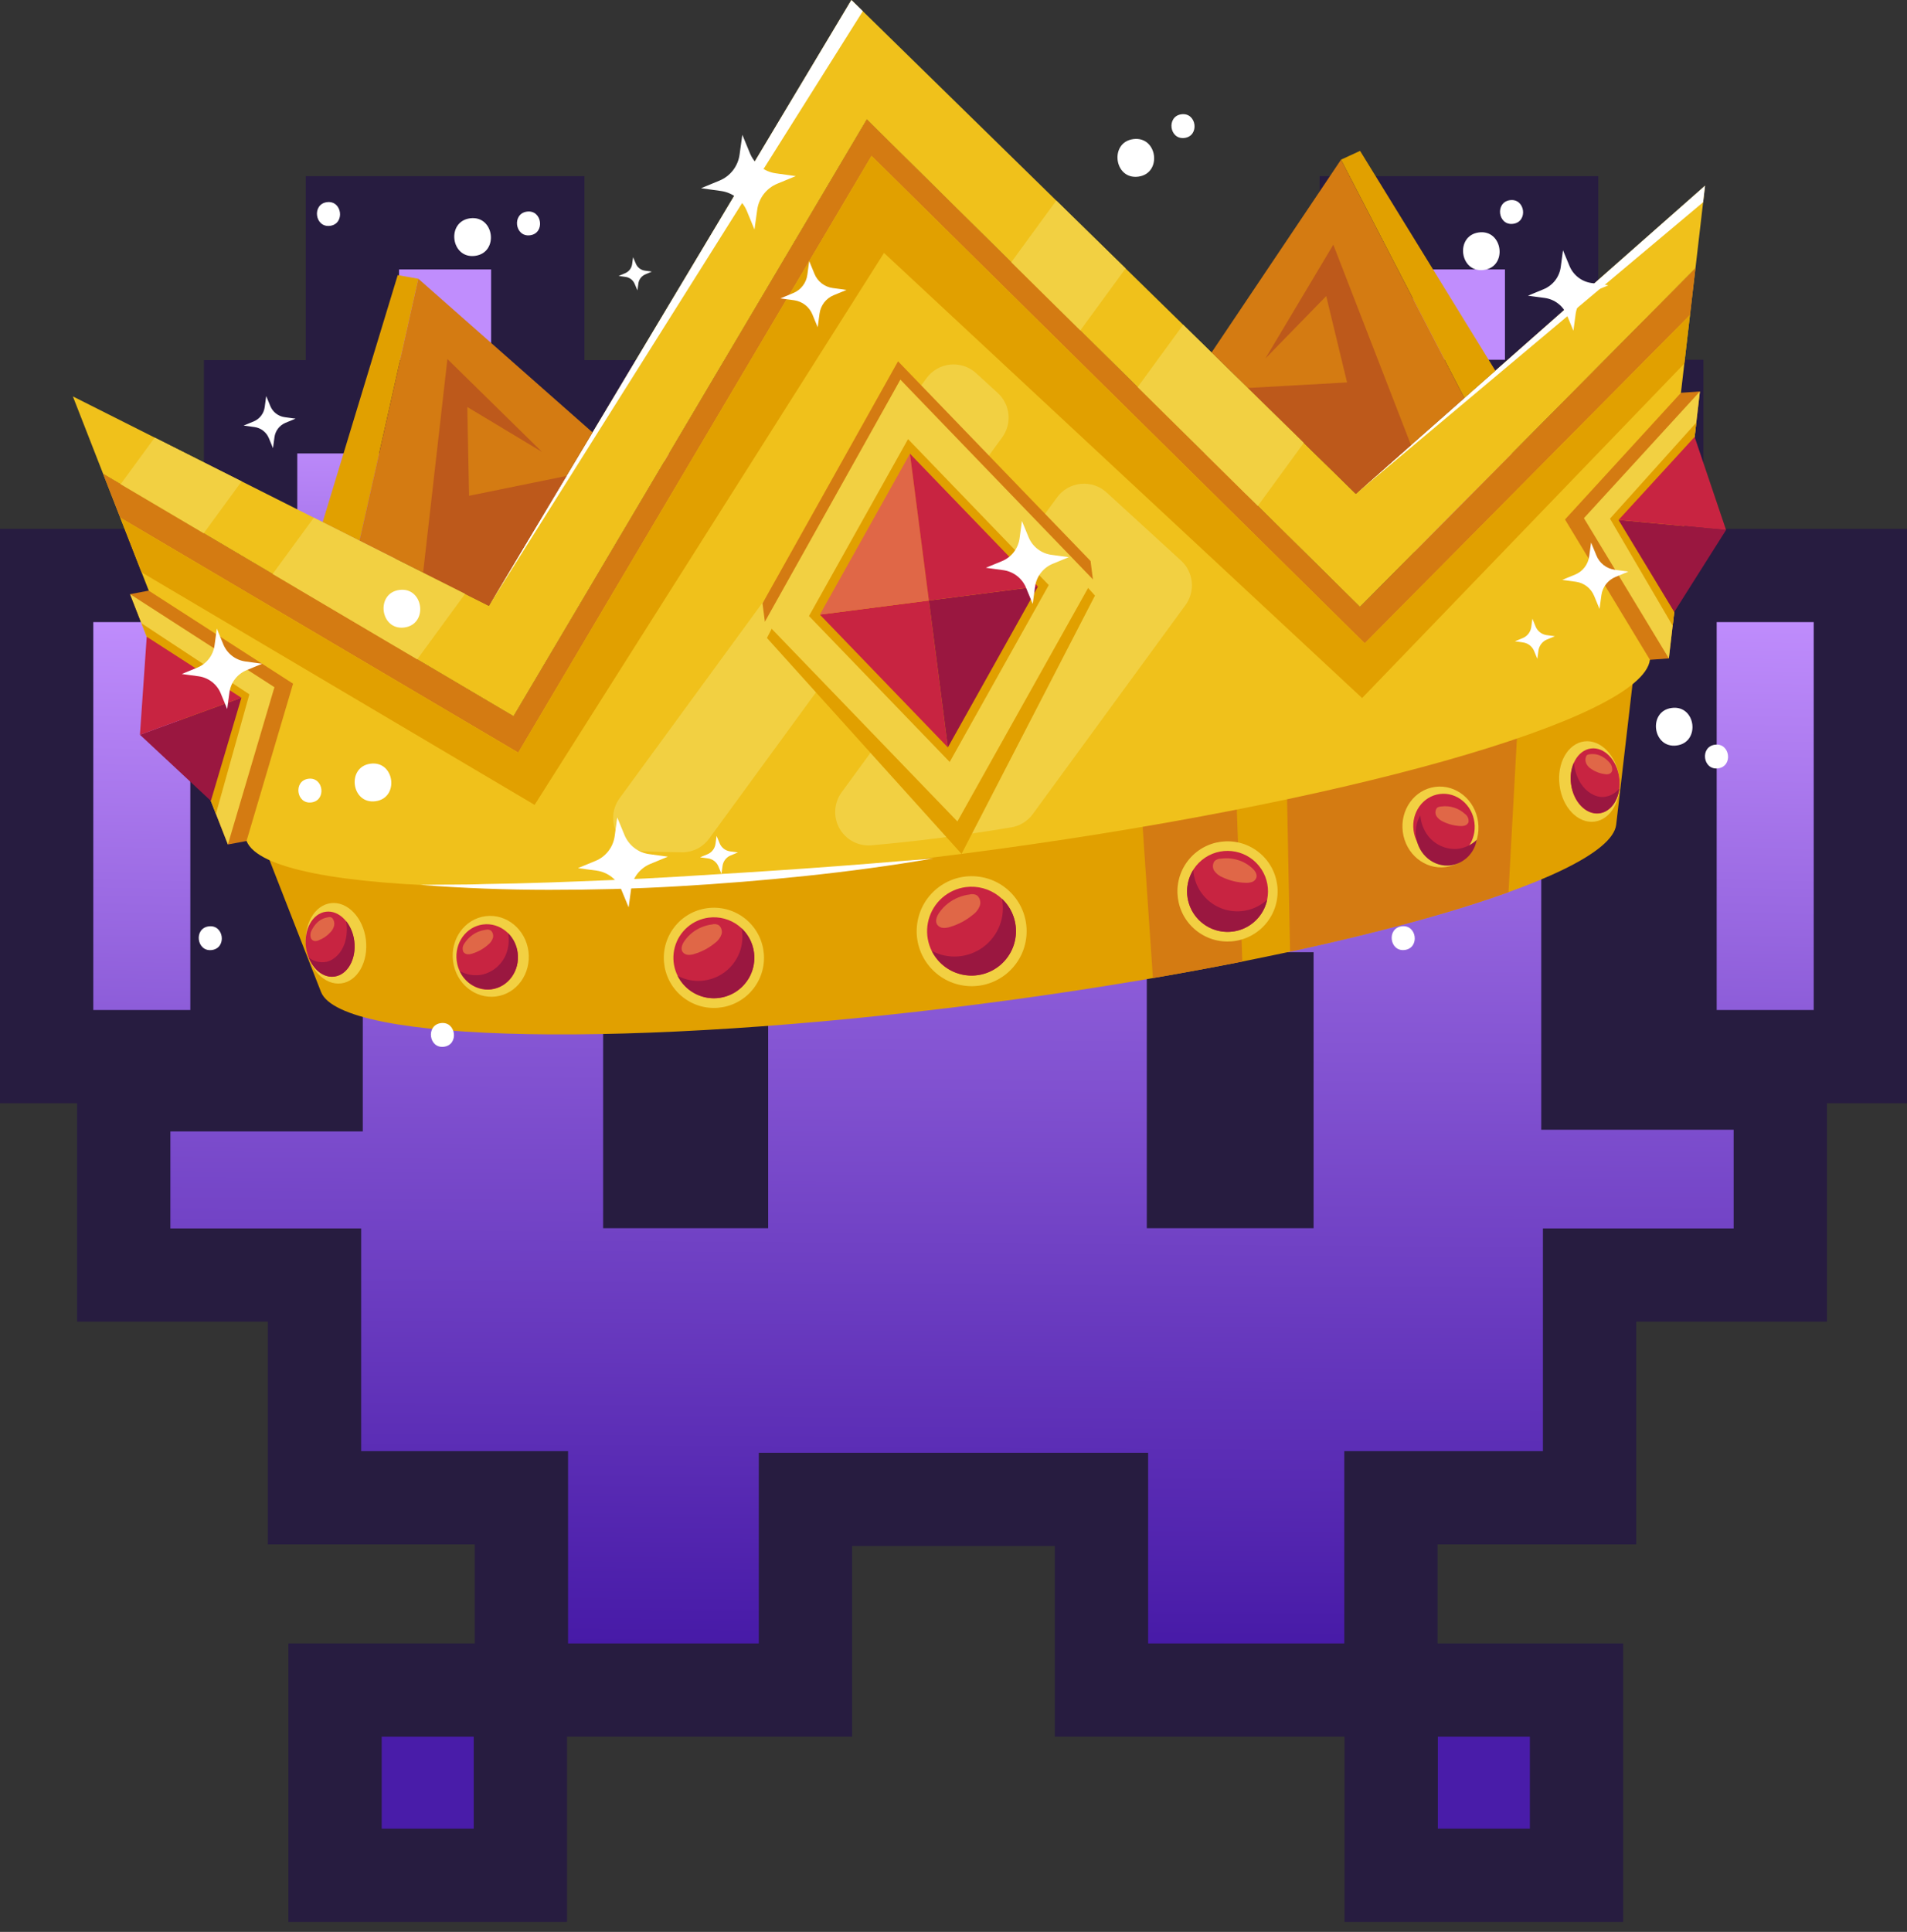<svg width="157" height="159" viewBox="0 0 157 159" fill="none" xmlns="http://www.w3.org/2000/svg">
<rect x="0" y="0" width="157" height="159" fill="#333333" stroke="none"/>
<path d="M44.273 18.337H29.012V33.584H44.273V18.337Z" fill="#C08DFD"/>
<path d="M40.433 22.174V29.747H32.853V22.174H40.433ZM48.114 14.5H25.172V37.421H48.114V14.5Z" fill="#271C40"/>
<path d="M127.741 18.337H112.48V33.584H127.741V18.337Z" fill="#C08DFD"/>
<path d="M123.901 22.174V29.747H116.322V22.174H123.901ZM131.582 14.5H108.641V37.421H131.582V14.5Z" fill="#271C40"/>
<path d="M42.845 139.099H27.584V154.346H42.845V139.099Z" fill="#491CA9"/>
<path d="M39.002 142.936V150.506H31.425V142.936H39.002ZM46.683 135.262H23.744V158.18H46.683V135.262Z" fill="#271C40"/>
<path d="M129.794 139.098H114.533V154.345H129.794V139.098Z" fill="#491CA9"/>
<path d="M125.951 142.935V150.505H118.374V142.935H125.951ZM133.632 135.261H110.693V158.18H133.632V135.261Z" fill="#271C40"/>
<path d="M19.509 47.364H3.84V86.963H19.509V47.364Z" fill="url(#paint0_linear_130_172)"/>
<path d="M15.669 51.202V83.126H7.681V51.202H15.669ZM23.351 43.527H0V90.801H23.351V43.527Z" fill="#271C40"/>
<path d="M20.631 57.261V33.477H44.399V49.209H36.411V57.261H20.631Z" fill="url(#paint1_linear_130_172)"/>
<path d="M40.555 37.32V45.369H32.567V53.421H24.474V37.32H40.555ZM48.236 29.646H16.787V61.104H40.257V53.052H48.246V29.637L48.236 29.646Z" fill="#271C40"/>
<path d="M153.16 47.364H137.49V86.963H153.16V47.364Z" fill="url(#paint2_linear_130_172)"/>
<path d="M149.32 51.202V83.126H141.331V51.202H149.32ZM157.001 43.527H133.65V90.801H157.001V43.527Z" fill="#271C40"/>
<path d="M120.576 57.378V49.274H112.588V33.465H136.384V57.378H120.576Z" fill="url(#paint3_linear_130_172)"/>
<path d="M132.523 37.32V53.525H124.434V45.421H116.445V37.32H132.523ZM140.238 29.612H108.73V53.129H116.719V61.233H140.238V29.615V29.612Z" fill="#271C40"/>
<path d="M90.687 139.096V123.407H66.311V139.096H42.926V123.268H25.893V104.939H10.19V89.281H26.028V64.895H34.735V57.221H43.065V49.581H50.847V33.48H66.311V49.547L90.687 49.341V33.48H106.458V49.442H114.379V57.356H122.299V64.895H130.73V89.146H146.572V104.939H130.865V123.268H114.514V139.096H90.687Z" fill="url(#paint4_linear_130_172)"/>
<path d="M102.617 37.32V53.283H110.538V61.196H118.456V68.732H126.889V92.983H142.728V101.102H127.025V119.434H110.673V135.259H94.524V119.569H62.47V135.259H46.767V119.434H29.733V101.102H14.027V93.121H29.868V68.732H38.572V61.058H46.902V53.418H54.687V37.32H62.47V53.418L94.524 53.145V37.32H102.617ZM110.298 29.646H86.843V45.538L70.151 45.679V29.646H47.006V45.743H39.221V53.384H30.891V61.058H22.187V85.447H6.346V108.776H22.052V127.109H39.086V142.933H70.151V127.244H86.843V142.933H118.354V127.109H134.706V108.776H150.409V85.309H134.571V61.058H126.137V53.522H118.219V45.608H110.298V29.646Z" fill="#271C40"/>
<path d="M63.241 78.368H49.654V101.083H63.241V78.368Z" fill="#271C40"/>
<path d="M108.145 78.368H94.414V101.083H108.145V78.368Z" fill="#271C40"/>
<path d="M137.246 31.869L110.716 55.272L72.388 17.759L44.842 63.775L13.236 47.875L26.429 81.643C28.106 85.871 51.998 86.337 80.758 82.626C109.518 78.915 132.507 72.396 133.056 67.881L137.246 31.869Z" fill="#E1A000"/>
<path d="M91.959 36.916L94.917 80.498C97.457 80.062 99.911 79.61 102.279 79.142L101.066 45.835L91.959 36.916Z" fill="#D47B12"/>
<path d="M110.716 55.272L105.656 50.323L106.21 78.321C113.441 76.762 119.604 75.083 124.193 73.427L125.92 41.862L110.716 55.272Z" fill="#D47B12"/>
<path d="M71.368 9.83L42.28 58.944L8.492 38.999L20.297 69.215C22.105 73.795 48.002 74.301 79.166 70.279C110.331 66.257 135.24 59.195 135.835 54.302L139.579 22.078L111.969 49.961L71.368 9.83Z" fill="#F0C11B"/>
<path d="M111.624 40.642L70.094 0L40.245 49.857L6 32.627L8.49 38.999L42.278 58.946L71.364 9.83L111.965 49.95L139.584 22.078L140.373 15.283L111.624 40.642Z" fill="#F0C11B"/>
<path d="M71.752 12.831L112.356 52.951L139.139 25.922L139.586 22.078L111.967 49.95L71.366 9.83L42.28 58.946L8.492 38.999L9.898 42.603L42.667 61.945L71.752 12.831Z" fill="#D47B12"/>
<path d="M112.353 52.95L71.749 12.831L42.663 61.944L9.895 42.603L11.653 47.102L44.013 66.245L72.779 20.817L112.14 57.452L138.67 29.921L139.135 25.921L112.353 52.95Z" fill="#E1A000"/>
<path d="M70.094 0L40.244 49.857L71.034 0.92L70.094 0Z" fill="white"/>
<path d="M111.625 40.642L140.374 15.283L140.216 16.643L111.625 40.642Z" fill="white"/>
<path d="M10.709 48.902L12.243 48.612L24.128 56.271L20.297 69.217L18.763 69.504L10.709 48.902Z" fill="#D47B12"/>
<path d="M10.709 48.901L22.593 56.559L18.763 69.503L10.709 48.901Z" fill="#F2D042"/>
<path d="M11.648 51.299L20.529 57.145L17.777 66.979L11.648 51.299Z" fill="#E1A000"/>
<path d="M11.521 60.473L17.361 65.915L19.874 57.427L11.521 60.473Z" fill="#9A1740"/>
<path d="M19.874 57.428L12.08 52.406L11.521 60.474L19.874 57.428Z" fill="#C82441"/>
<path d="M139.951 32.217L138.391 32.328L128.844 42.755L135.835 54.302L137.392 54.191L139.951 32.217Z" fill="#D47B12"/>
<path d="M139.952 32.217L130.402 42.646L137.394 54.191L139.952 32.217Z" fill="#F2D042"/>
<path d="M139.652 34.778L132.547 42.687L137.706 51.5L139.652 34.778Z" fill="#E1A000"/>
<path d="M142.103 43.618L137.837 50.366L133.252 42.794L142.103 43.618Z" fill="#9A1740"/>
<path d="M133.252 42.793L139.514 35.958L142.103 43.618L133.252 42.793Z" fill="#C82441"/>
<path d="M84.473 77.294C84.834 74.82 83.122 72.522 80.648 72.161C78.175 71.8 75.877 73.512 75.516 75.986C75.154 78.459 76.867 80.757 79.34 81.118C81.814 81.48 84.112 79.767 84.473 77.294Z" fill="#F2D042"/>
<path d="M83.614 76.174C83.706 76.892 83.583 77.621 83.26 78.269C82.938 78.916 82.431 79.454 81.803 79.814C81.175 80.174 80.455 80.339 79.733 80.289C79.011 80.239 78.32 79.977 77.748 79.534C77.175 79.092 76.747 78.49 76.516 77.804C76.286 77.118 76.264 76.379 76.454 75.681C76.644 74.983 77.036 74.356 77.581 73.881C78.127 73.406 78.801 73.103 79.519 73.01C80.481 72.888 81.453 73.152 82.221 73.745C82.989 74.338 83.49 75.212 83.614 76.174Z" fill="#C82441"/>
<path d="M82.493 73.971C82.638 74.71 82.571 75.475 82.299 76.177C82.027 76.88 81.562 77.491 80.958 77.94C80.353 78.389 79.634 78.658 78.883 78.716C78.132 78.773 77.381 78.617 76.715 78.265C76.953 78.743 77.294 79.163 77.712 79.496C78.131 79.829 78.617 80.066 79.137 80.19C79.657 80.314 80.198 80.323 80.721 80.216C81.245 80.108 81.739 79.887 82.168 79.569C82.597 79.25 82.951 78.841 83.205 78.37C83.459 77.9 83.606 77.379 83.637 76.846C83.668 76.312 83.582 75.778 83.384 75.281C83.187 74.785 82.882 74.338 82.493 73.971Z" fill="#9A1740"/>
<path d="M77.302 75.151C77.114 75.433 76.97 75.813 77.153 76.098C77.211 76.177 77.286 76.243 77.372 76.29C77.458 76.337 77.554 76.364 77.652 76.369C77.849 76.377 78.045 76.349 78.231 76.285C78.911 76.082 79.543 75.744 80.091 75.291C80.368 75.093 80.575 74.814 80.685 74.491C80.721 74.348 80.717 74.198 80.673 74.057C80.629 73.916 80.547 73.79 80.436 73.694C80.343 73.64 80.241 73.606 80.134 73.593C80.028 73.581 79.92 73.59 79.817 73.621C79.172 73.702 78.561 73.955 78.048 74.353C77.758 74.577 77.506 74.847 77.302 75.151Z" fill="#E06747"/>
<path d="M62.171 81.172C63.463 79.296 62.989 76.728 61.114 75.436C59.238 74.145 56.67 74.618 55.378 76.494C54.086 78.37 54.56 80.938 56.436 82.23C58.312 83.522 60.88 83.048 62.171 81.172Z" fill="#F2D042"/>
<path d="M62.078 78.403C62.163 79.057 62.051 79.721 61.758 80.311C61.465 80.902 61.004 81.392 60.432 81.721C59.86 82.049 59.204 82.2 58.547 82.155C57.889 82.111 57.259 81.872 56.737 81.469C56.215 81.067 55.824 80.518 55.614 79.894C55.403 79.269 55.383 78.596 55.555 77.959C55.727 77.323 56.084 76.752 56.581 76.319C57.077 75.885 57.691 75.609 58.345 75.524C58.779 75.468 59.22 75.498 59.643 75.612C60.066 75.727 60.462 75.923 60.808 76.19C61.155 76.458 61.445 76.791 61.663 77.17C61.881 77.55 62.022 77.969 62.078 78.403Z" fill="#C82441"/>
<path d="M61.056 76.401C61.188 77.074 61.126 77.771 60.878 78.41C60.63 79.05 60.206 79.606 59.656 80.015C59.105 80.424 58.45 80.669 57.766 80.722C57.083 80.775 56.398 80.633 55.791 80.312C56.008 80.748 56.319 81.13 56.7 81.433C57.081 81.736 57.524 81.951 57.998 82.064C58.471 82.177 58.963 82.185 59.44 82.087C59.917 81.989 60.367 81.788 60.757 81.498C61.148 81.207 61.47 80.835 61.702 80.407C61.933 79.979 62.068 79.505 62.096 79.019C62.124 78.533 62.046 78.047 61.867 77.595C61.687 77.142 61.41 76.735 61.056 76.401Z" fill="#9A1740"/>
<path d="M56.328 77.479C56.157 77.736 56.025 78.082 56.193 78.342C56.245 78.414 56.313 78.474 56.391 78.516C56.469 78.559 56.556 78.583 56.645 78.588C56.823 78.597 57.002 78.571 57.171 78.511C57.791 78.328 58.368 78.02 58.866 77.608C59.118 77.427 59.308 77.171 59.408 76.878C59.441 76.747 59.438 76.61 59.398 76.482C59.358 76.353 59.283 76.239 59.182 76.15C59.098 76.101 59.005 76.07 58.908 76.059C58.811 76.048 58.713 76.056 58.62 76.084C58.032 76.158 57.475 76.389 57.006 76.751C56.743 76.956 56.514 77.202 56.328 77.479Z" fill="#E06747"/>
<path d="M43.509 78.308C43.735 80.134 42.546 81.795 40.831 82.014C39.116 82.233 37.534 80.936 37.299 79.11C37.064 77.284 38.262 75.625 39.977 75.404C41.692 75.183 43.274 76.482 43.509 78.308Z" fill="#F2D042"/>
<path d="M42.619 78.435C42.809 79.91 41.839 81.25 40.454 81.431C39.069 81.612 37.79 80.559 37.6 79.083C37.41 77.608 38.377 76.265 39.765 76.087C41.152 75.908 42.44 76.948 42.619 78.435Z" fill="#C82441"/>
<path d="M41.831 76.803C41.944 77.412 41.874 78.041 41.63 78.611C41.452 79.016 41.181 79.374 40.839 79.654C40.496 79.934 40.092 80.129 39.659 80.222C39.04 80.334 38.401 80.227 37.852 79.919C38.072 80.411 38.442 80.82 38.91 81.088C39.377 81.356 39.917 81.469 40.453 81.411C41.838 81.23 42.807 79.89 42.617 78.414C42.54 77.805 42.264 77.239 41.831 76.803Z" fill="#9A1740"/>
<path d="M38.242 77.641C38.165 77.738 38.115 77.854 38.098 77.976C38.081 78.099 38.097 78.223 38.145 78.338C38.183 78.396 38.235 78.444 38.295 78.479C38.356 78.514 38.423 78.534 38.493 78.539C38.629 78.546 38.765 78.526 38.893 78.48C39.368 78.333 39.807 78.086 40.181 77.757C40.374 77.609 40.517 77.404 40.588 77.171C40.612 77.067 40.608 76.957 40.577 76.854C40.546 76.751 40.489 76.658 40.411 76.584C40.348 76.544 40.277 76.519 40.203 76.509C40.129 76.499 40.053 76.505 39.982 76.527C39.533 76.583 39.109 76.766 38.762 77.056C38.558 77.222 38.382 77.419 38.242 77.641Z" fill="#E06747"/>
<path d="M30.12 77.32C30.346 79.146 29.442 80.769 28.086 80.936C26.73 81.103 25.438 79.775 25.203 77.949C24.968 76.123 25.881 74.5 27.237 74.333C28.593 74.166 29.885 75.497 30.12 77.32Z" fill="#F2D042"/>
<path d="M27.521 80.381C28.617 80.239 29.352 78.929 29.162 77.453C28.971 75.978 27.928 74.896 26.831 75.038C25.735 75.179 25 76.49 25.19 77.966C25.381 79.441 26.424 80.522 27.521 80.381Z" fill="#C82441"/>
<path d="M28.496 75.806C28.604 76.409 28.566 77.029 28.385 77.614C28.116 78.427 27.531 79.022 26.862 79.166C26.61 79.211 26.352 79.204 26.103 79.143C25.855 79.083 25.621 78.972 25.418 78.816C25.823 79.826 26.656 80.484 27.524 80.371C28.622 80.228 29.357 78.918 29.167 77.433C29.094 76.84 28.863 76.278 28.496 75.806Z" fill="#9A1740"/>
<path d="M25.668 76.548C25.608 76.651 25.572 76.767 25.561 76.887C25.551 77.006 25.568 77.126 25.609 77.239C25.637 77.294 25.677 77.341 25.726 77.377C25.775 77.414 25.831 77.439 25.892 77.449C25.999 77.46 26.108 77.444 26.208 77.402C26.591 77.26 26.934 77.028 27.207 76.724C27.363 76.567 27.47 76.369 27.514 76.152C27.532 76.048 27.527 75.941 27.5 75.839C27.473 75.737 27.425 75.642 27.358 75.56C27.312 75.52 27.256 75.493 27.196 75.481C27.137 75.47 27.075 75.474 27.017 75.495C26.65 75.543 26.311 75.717 26.059 75.987C25.9 76.152 25.768 76.341 25.668 76.548Z" fill="#E06747"/>
<path d="M104.337 75.872C105.72 74.062 105.375 71.474 103.565 70.091C101.756 68.707 99.168 69.052 97.784 70.862C96.401 72.671 96.746 75.26 98.555 76.643C100.365 78.026 102.953 77.681 104.337 75.872Z" fill="#F2D042"/>
<path d="M103.159 75.953C104.589 74.793 104.808 72.694 103.648 71.264C102.489 69.835 100.39 69.616 98.96 70.775C97.53 71.935 97.311 74.034 98.471 75.463C99.63 76.893 101.729 77.112 103.159 75.953Z" fill="#C82441"/>
<path d="M98.238 71.603C98.282 72.287 98.518 72.946 98.92 73.501C99.322 74.057 99.873 74.488 100.51 74.744C101.146 74.999 101.842 75.07 102.517 74.948C103.191 74.825 103.818 74.514 104.323 74.05C104.223 74.527 104.02 74.975 103.728 75.365C103.437 75.754 103.063 76.075 102.634 76.305C102.204 76.534 101.73 76.666 101.244 76.693C100.758 76.719 100.272 76.639 99.82 76.457C99.369 76.276 98.963 75.997 98.63 75.642C98.298 75.286 98.047 74.862 97.897 74.4C97.746 73.937 97.698 73.447 97.757 72.963C97.816 72.48 97.98 72.016 98.238 71.603Z" fill="#9A1740"/>
<path d="M103.081 71.442C103.307 71.648 103.533 71.951 103.431 72.245C103.399 72.328 103.349 72.403 103.283 72.465C103.218 72.526 103.14 72.571 103.054 72.597C102.883 72.65 102.704 72.671 102.525 72.658C101.878 72.634 101.243 72.481 100.656 72.206C100.367 72.095 100.119 71.897 99.947 71.639C99.882 71.521 99.852 71.388 99.858 71.254C99.865 71.12 99.908 70.991 99.983 70.88C100.052 70.811 100.135 70.757 100.226 70.721C100.317 70.685 100.414 70.668 100.512 70.672C101.098 70.59 101.695 70.668 102.24 70.898C102.548 71.033 102.832 71.217 103.081 71.442Z" fill="#E06747"/>
<path d="M119.024 71.364C120.736 71.139 121.931 69.479 121.691 67.657C121.452 65.834 119.87 64.539 118.157 64.764C116.445 64.989 115.251 66.649 115.49 68.471C115.729 70.294 117.312 71.589 119.024 71.364Z" fill="#F2D042"/>
<path d="M119.231 70.684C120.615 70.502 121.58 69.161 121.387 67.688C121.193 66.215 119.915 65.168 118.531 65.35C117.147 65.532 116.182 66.873 116.376 68.346C116.569 69.819 117.848 70.865 119.231 70.684Z" fill="#C82441"/>
<path d="M116.933 67.108C116.977 67.73 117.206 68.325 117.588 68.817C117.864 69.163 118.217 69.439 118.62 69.623C119.022 69.806 119.463 69.892 119.905 69.872C120.532 69.824 121.123 69.558 121.575 69.12C121.487 69.651 121.232 70.141 120.848 70.52C120.464 70.898 119.97 71.144 119.437 71.223C118.049 71.402 116.773 70.351 116.58 68.876C116.5 68.264 116.624 67.643 116.933 67.108Z" fill="#9A1740"/>
<path d="M120.63 67.009C120.729 67.083 120.806 67.182 120.854 67.296C120.901 67.41 120.918 67.535 120.901 67.657C120.879 67.723 120.841 67.783 120.792 67.832C120.742 67.881 120.682 67.918 120.616 67.94C120.487 67.981 120.35 67.996 120.214 67.985C119.719 67.962 119.234 67.836 118.791 67.614C118.567 67.518 118.378 67.357 118.248 67.151C118.198 67.055 118.174 66.948 118.178 66.841C118.182 66.733 118.214 66.628 118.271 66.536C118.363 66.401 118.524 66.394 118.671 66.374C119.024 66.328 119.383 66.362 119.722 66.472C120.06 66.581 120.371 66.765 120.63 67.009Z" fill="#E06747"/>
<path d="M128.395 64.636C128.621 66.462 129.92 67.8 131.278 67.623C132.637 67.447 133.538 65.816 133.312 64.008C133.086 62.2 131.787 60.844 130.429 61.02C129.071 61.197 128.158 62.81 128.395 64.636Z" fill="#F2D042"/>
<path d="M131.671 66.947C132.768 66.805 133.502 65.495 133.312 64.019C133.122 62.544 132.078 61.462 130.982 61.604C129.885 61.745 129.15 63.056 129.341 64.531C129.531 66.007 130.574 67.088 131.671 66.947Z" fill="#C82441"/>
<path d="M129.575 62.76C129.625 63.37 129.819 63.96 130.142 64.48C130.61 65.198 131.326 65.626 132.011 65.594C132.266 65.573 132.513 65.5 132.738 65.379C132.963 65.257 133.16 65.091 133.317 64.889C133.184 65.969 132.545 66.817 131.674 66.923C130.579 67.065 129.534 65.983 129.345 64.509C129.261 63.916 129.341 63.312 129.575 62.76Z" fill="#9A1740"/>
<path d="M132.502 62.758C132.585 62.844 132.648 62.947 132.687 63.06C132.726 63.173 132.74 63.293 132.728 63.411C132.715 63.472 132.688 63.529 132.649 63.577C132.609 63.624 132.559 63.662 132.502 63.687C132.401 63.724 132.291 63.736 132.184 63.721C131.776 63.68 131.384 63.54 131.043 63.312C130.848 63.203 130.69 63.037 130.591 62.837C130.548 62.742 130.525 62.638 130.525 62.532C130.525 62.427 130.548 62.323 130.591 62.227C130.661 62.094 130.787 62.09 130.905 62.074C131.27 62.027 131.64 62.106 131.953 62.3C132.161 62.42 132.347 62.575 132.502 62.758Z" fill="#E06747"/>
<path d="M34.444 22.944L32.743 22.643L26.564 42.972L29.602 44.502L34.444 22.944Z" fill="#E1A000"/>
<path d="M48.785 35.591L34.442 22.943L29.6 44.502L40.243 49.857L48.785 35.591Z" fill="#D47B12"/>
<path d="M40.244 49.857L34.834 47.134L36.834 29.549L44.619 37.191L38.472 33.497L38.617 40.805L46.641 39.171L40.244 49.857Z" fill="#BD591B"/>
<path d="M110.402 13.141L111.973 12.418L123.111 30.512L120.56 32.762L110.402 13.141Z" fill="#E1A000"/>
<path d="M99.744 29.015L110.403 13.141L120.561 32.762L111.626 40.642L99.744 29.015Z" fill="#D47B12"/>
<path d="M111.624 40.642L116.166 36.635L109.769 20.137L104.178 29.503L109.186 24.369L110.901 31.474L102.723 31.933L111.624 40.642Z" fill="#BD591B"/>
<path d="M86.962 16.507L83.256 21.581L88.939 27.196L92.67 22.093L86.962 16.507Z" fill="#F2D042"/>
<path d="M97.409 26.729L93.66 31.861L103.553 41.637L107.341 36.45L97.409 26.729Z" fill="#F2D042"/>
<path d="M76.283 31.119L51.012 65.694C50.716 66.097 50.536 66.573 50.49 67.071C50.444 67.569 50.535 68.07 50.753 68.521C50.971 68.971 51.307 69.353 51.726 69.627C52.145 69.901 52.63 70.055 53.13 70.073C54.127 70.108 55.125 70.133 56.124 70.148C56.563 70.154 56.998 70.055 57.392 69.859C57.785 69.662 58.125 69.374 58.384 69.018L82.509 35.998C82.908 35.451 83.092 34.776 83.025 34.103C82.957 33.429 82.644 32.804 82.145 32.346L80.36 30.712C80.075 30.452 79.738 30.254 79.371 30.132C79.004 30.01 78.615 29.967 78.231 30.005C77.846 30.044 77.474 30.163 77.138 30.355C76.803 30.547 76.511 30.807 76.283 31.119Z" fill="#F2D042"/>
<path d="M87.023 40.942L69.288 65.21C68.977 65.636 68.794 66.142 68.763 66.669C68.731 67.196 68.852 67.72 69.11 68.18C69.369 68.64 69.754 69.016 70.22 69.263C70.687 69.51 71.214 69.618 71.74 69.574C75.595 69.23 79.437 68.737 83.265 68.093C83.972 67.974 84.605 67.582 85.027 67.002L97.603 49.794C98.002 49.247 98.185 48.572 98.117 47.898C98.05 47.224 97.736 46.599 97.237 46.142L91.108 40.535C90.823 40.273 90.486 40.073 90.118 39.95C89.75 39.827 89.36 39.784 88.974 39.822C88.588 39.861 88.215 39.98 87.879 40.173C87.542 40.366 87.251 40.628 87.023 40.942Z" fill="#F2D042"/>
<path d="M89.784 46.173L73.934 29.736L62.775 49.66L62.972 51.17L64.093 51.025L78.628 66.098L88.858 47.828L89.978 47.683L89.784 46.173Z" fill="#D47B12"/>
<path d="M74.125 31.246L63.141 52.506L79.162 70.279L90.147 49.019L74.125 31.246Z" fill="#E1A000"/>
<path d="M74.127 31.246L62.971 51.17L78.821 67.608L89.977 47.684L74.127 31.246Z" fill="#F2D042"/>
<path d="M74.757 36.14L66.603 50.7L78.187 62.713L86.343 48.153L74.757 36.14Z" fill="#E1A000"/>
<path d="M67.498 50.586L78.035 61.514L76.474 49.426L67.498 50.586Z" fill="#C82441"/>
<path d="M74.915 37.34L67.498 50.585L76.474 49.426L74.915 37.34Z" fill="#E06747"/>
<path d="M78.036 61.513L85.453 48.269L76.475 49.426L78.036 61.513Z" fill="#9A1740"/>
<path d="M76.473 49.426L85.451 48.269L74.914 37.34L76.473 49.426Z" fill="#C82441"/>
<path d="M12.736 36.017L9.932 39.851L16.772 43.89L19.893 39.619L12.736 36.017Z" fill="#F2D042"/>
<path d="M25.835 42.606L22.447 47.241L34.349 54.266L38.291 48.875L25.835 42.606Z" fill="#F2D042"/>
<path d="M34.615 72.832C36.382 72.785 38.145 72.832 39.908 72.76L42.551 72.708L45.193 72.631C48.716 72.504 52.237 72.371 55.755 72.156C59.274 71.942 62.79 71.727 66.306 71.479C69.823 71.23 73.339 70.948 76.857 70.647C73.377 71.25 69.872 71.718 66.361 72.089C62.849 72.459 59.326 72.74 55.798 72.945C52.271 73.151 48.736 73.237 45.205 73.237C41.672 73.237 38.147 73.099 34.615 72.832Z" fill="white"/>
<path d="M51.41 68.717L50.816 67.278L50.605 68.821C50.542 69.269 50.363 69.692 50.086 70.049C49.808 70.406 49.442 70.684 49.023 70.855L47.584 71.449L49.127 71.657C49.575 71.72 49.998 71.9 50.355 72.177C50.712 72.455 50.99 72.821 51.161 73.239L51.755 74.679L51.963 73.135C52.026 72.687 52.205 72.264 52.482 71.907C52.76 71.55 53.127 71.272 53.545 71.101L54.985 70.507L53.441 70.297C52.994 70.235 52.571 70.056 52.214 69.779C51.858 69.501 51.58 69.135 51.41 68.717Z" fill="white"/>
<path d="M59.246 69.407L58.995 68.799L58.907 69.45C58.881 69.638 58.807 69.817 58.69 69.968C58.574 70.118 58.42 70.236 58.245 70.308L57.637 70.559L58.288 70.647C58.476 70.673 58.655 70.748 58.805 70.864C58.956 70.98 59.074 71.134 59.146 71.309L59.397 71.915L59.485 71.266C59.511 71.078 59.585 70.899 59.702 70.749C59.818 70.598 59.971 70.48 60.147 70.408L60.753 70.157L60.104 70.069C59.916 70.043 59.737 69.969 59.587 69.853C59.436 69.736 59.318 69.583 59.246 69.407Z" fill="white"/>
<path d="M65.515 14.494L63.891 14.268C63.418 14.205 62.971 14.018 62.593 13.727C62.216 13.436 61.922 13.05 61.741 12.61L61.115 11.093L60.889 12.718C60.826 13.19 60.64 13.636 60.349 14.013C60.058 14.39 59.673 14.684 59.233 14.865L57.717 15.491L59.342 15.717C59.814 15.78 60.261 15.967 60.639 16.258C61.016 16.549 61.31 16.934 61.491 17.375L62.114 18.89L62.34 17.265C62.404 16.793 62.59 16.346 62.881 15.969C63.172 15.593 63.556 15.299 63.997 15.118L65.515 14.494Z" fill="white"/>
<path d="M67.055 22.541L66.621 21.488L66.467 22.618C66.423 22.948 66.292 23.26 66.088 23.524C65.885 23.788 65.616 23.994 65.308 24.12L64.248 24.559L65.378 24.712C65.708 24.758 66.02 24.888 66.284 25.092C66.548 25.295 66.753 25.564 66.881 25.872L67.319 26.934L67.473 25.804C67.517 25.474 67.648 25.161 67.851 24.897C68.055 24.633 68.324 24.426 68.632 24.299L69.694 23.863L68.564 23.707C68.232 23.663 67.918 23.532 67.653 23.327C67.388 23.122 67.181 22.851 67.055 22.541Z" fill="white"/>
<path d="M52.253 23.37L52.479 23.899L52.556 23.332C52.578 23.166 52.644 23.01 52.745 22.878C52.847 22.745 52.983 22.643 53.137 22.579L53.666 22.353L53.098 22.276C52.933 22.254 52.776 22.189 52.644 22.087C52.512 21.985 52.409 21.85 52.346 21.696L52.12 21.167L52.043 21.734C52.021 21.899 51.956 22.056 51.854 22.188C51.753 22.32 51.618 22.423 51.465 22.487L50.934 22.713L51.501 22.79C51.666 22.812 51.823 22.877 51.955 22.979C52.087 23.081 52.19 23.216 52.253 23.37Z" fill="white"/>
<path d="M84.68 44.208L84.133 42.881L83.941 44.305C83.885 44.718 83.721 45.108 83.466 45.438C83.212 45.767 82.875 46.024 82.49 46.183L81.164 46.73L82.585 46.924C83.001 46.978 83.394 47.142 83.726 47.397C84.058 47.653 84.316 47.992 84.475 48.379L85.022 49.706L85.216 48.285C85.271 47.872 85.434 47.48 85.688 47.151C85.943 46.821 86.279 46.563 86.664 46.404L87.991 45.858L86.569 45.665C86.154 45.611 85.76 45.447 85.429 45.191C85.097 44.935 84.839 44.596 84.68 44.208Z" fill="white"/>
<path d="M18.381 53.023L17.85 51.735L17.663 53.116C17.609 53.517 17.45 53.897 17.203 54.217C16.956 54.538 16.629 54.788 16.255 54.942L14.967 55.473L16.348 55.661C16.748 55.715 17.128 55.873 17.449 56.12C17.769 56.367 18.019 56.694 18.173 57.068L18.704 58.356L18.892 56.976C18.948 56.577 19.106 56.2 19.352 55.881C19.599 55.562 19.924 55.313 20.295 55.159L21.586 54.628L20.203 54.44C19.802 54.385 19.422 54.224 19.102 53.976C18.783 53.727 18.534 53.399 18.381 53.023Z" fill="white"/>
<path d="M131.429 45.715L130.99 44.655L130.837 45.785C130.792 46.115 130.661 46.428 130.458 46.693C130.255 46.957 129.985 47.163 129.677 47.29L128.615 47.726L129.745 47.882C130.077 47.928 130.391 48.061 130.655 48.268C130.919 48.474 131.123 48.746 131.248 49.057L131.686 50.117L131.84 48.987C131.885 48.657 132.015 48.345 132.219 48.081C132.422 47.817 132.691 47.611 132.999 47.484L134.059 47.046L132.929 46.892C132.598 46.845 132.284 46.712 132.021 46.505C131.758 46.298 131.553 46.026 131.429 45.715Z" fill="white"/>
<path d="M126.425 51.568L126.16 50.921L126.066 51.613C126.038 51.812 125.958 52 125.835 52.158C125.711 52.317 125.549 52.441 125.363 52.517L124.719 52.783L125.397 52.876C125.596 52.904 125.784 52.985 125.943 53.108C126.101 53.232 126.225 53.395 126.301 53.581L126.567 54.225L126.66 53.534C126.689 53.335 126.769 53.147 126.893 52.989C127.016 52.83 127.179 52.706 127.365 52.63L128.009 52.365L127.317 52.27C127.121 52.24 126.935 52.159 126.779 52.036C126.623 51.913 126.501 51.752 126.425 51.568Z" fill="white"/>
<path d="M22.26 33.431L21.916 32.597L21.794 33.501C21.76 33.76 21.658 34.005 21.5 34.212C21.341 34.42 21.131 34.582 20.89 34.683L20.057 35.026L20.949 35.148C21.208 35.183 21.453 35.285 21.66 35.443C21.868 35.602 22.03 35.812 22.131 36.052L22.475 36.886L22.597 35.982C22.631 35.724 22.733 35.478 22.891 35.271C23.05 35.064 23.26 34.901 23.5 34.8L24.334 34.457L23.442 34.335C23.183 34.3 22.938 34.199 22.73 34.04C22.523 33.882 22.361 33.672 22.26 33.431Z" fill="white"/>
<path d="M131.038 23.296C130.636 23.241 130.256 23.083 129.936 22.835C129.615 22.588 129.366 22.26 129.212 21.886L128.678 20.598L128.493 21.978C128.438 22.38 128.279 22.759 128.032 23.08C127.784 23.4 127.457 23.65 127.083 23.804L125.795 24.338L127.176 24.523C127.577 24.577 127.957 24.736 128.277 24.984C128.598 25.231 128.848 25.558 129.002 25.933L129.535 27.221L129.72 25.84C129.774 25.439 129.933 25.059 130.181 24.739C130.428 24.418 130.756 24.169 131.13 24.014L132.418 23.481L131.038 23.296Z" fill="white"/>
<path d="M93.31 11.448C91.319 11.703 91.714 14.797 93.708 14.539C95.701 14.282 95.303 11.19 93.31 11.448Z" fill="white"/>
<path d="M32.886 48.554C30.898 48.809 31.293 51.903 33.286 51.645C35.279 51.388 34.879 48.296 32.886 48.554Z" fill="white"/>
<path d="M122.156 22.22C124.145 21.963 123.738 18.871 121.756 19.129C119.775 19.387 120.163 22.478 122.156 22.22Z" fill="white"/>
<path d="M38.706 17.967C36.718 18.225 37.113 21.316 39.106 21.059C41.099 20.801 40.7 17.71 38.706 17.967Z" fill="white"/>
<path d="M30.509 62.853C28.518 63.108 28.914 66.202 30.907 65.945C32.9 65.687 32.5 62.596 30.509 62.853Z" fill="white"/>
<path d="M137.635 58.266C135.645 58.521 136.054 61.615 138.033 61.357C140.013 61.099 139.629 58.008 137.635 58.266Z" fill="white"/>
<path d="M141.193 61.292C139.938 61.455 140.187 63.403 141.443 63.24C142.7 63.077 142.447 61.129 141.193 61.292Z" fill="white"/>
<path d="M124.319 16.474C123.065 16.637 123.315 18.584 124.57 18.422C125.824 18.259 125.573 16.313 124.319 16.474Z" fill="white"/>
<path d="M97.267 9.405C96.015 9.568 96.263 11.516 97.52 11.353C98.776 11.191 98.523 9.245 97.267 9.405Z" fill="white"/>
<path d="M43.639 19.364C44.891 19.204 44.642 17.256 43.388 17.416C42.134 17.577 42.382 19.527 43.639 19.364Z" fill="white"/>
<path d="M26.917 16.639C25.665 16.799 25.914 18.747 27.17 18.587C28.427 18.426 28.174 16.476 26.917 16.639Z" fill="white"/>
<path d="M25.389 64.094C24.135 64.257 24.386 66.204 25.64 66.042C26.894 65.879 26.643 63.933 25.389 64.094Z" fill="white"/>
<path d="M17.186 76.243C15.932 76.403 16.183 78.351 17.437 78.191C18.691 78.03 18.44 76.08 17.186 76.243Z" fill="white"/>
<path d="M36.299 84.204C35.045 84.366 35.296 86.314 36.55 86.151C37.804 85.989 37.553 84.041 36.299 84.204Z" fill="white"/>
<path d="M115.399 76.238C114.145 76.4 114.395 78.348 115.65 78.186C116.904 78.023 116.653 76.075 115.399 76.238Z" fill="white"/>
<defs>
<linearGradient id="paint0_linear_130_172" x1="11.646" y1="85.614" x2="12.43" y2="48.508" gradientUnits="userSpaceOnUse">
<stop stop-color="#8959D6"/>
<stop offset="1" stop-color="#C390FF"/>
</linearGradient>
<linearGradient id="paint1_linear_130_172" x1="32.471" y1="56.451" x2="32.658" y2="34.156" gradientUnits="userSpaceOnUse">
<stop stop-color="#8959D6"/>
<stop offset="1" stop-color="#C390FF"/>
</linearGradient>
<linearGradient id="paint2_linear_130_172" x1="145.296" y1="85.614" x2="146.08" y2="48.508" gradientUnits="userSpaceOnUse">
<stop stop-color="#8959D6"/>
<stop offset="1" stop-color="#C390FF"/>
</linearGradient>
<linearGradient id="paint3_linear_130_172" x1="124.442" y1="56.563" x2="124.631" y2="34.147" gradientUnits="userSpaceOnUse">
<stop stop-color="#8959D6"/>
<stop offset="1" stop-color="#C390FF"/>
</linearGradient>
<linearGradient id="paint4_linear_130_172" x1="78.13" y1="135.498" x2="78.771" y2="36.491" gradientUnits="userSpaceOnUse">
<stop stop-color="#471AA7"/>
<stop offset="1" stop-color="#C390FF"/>
</linearGradient>
</defs>
</svg>
